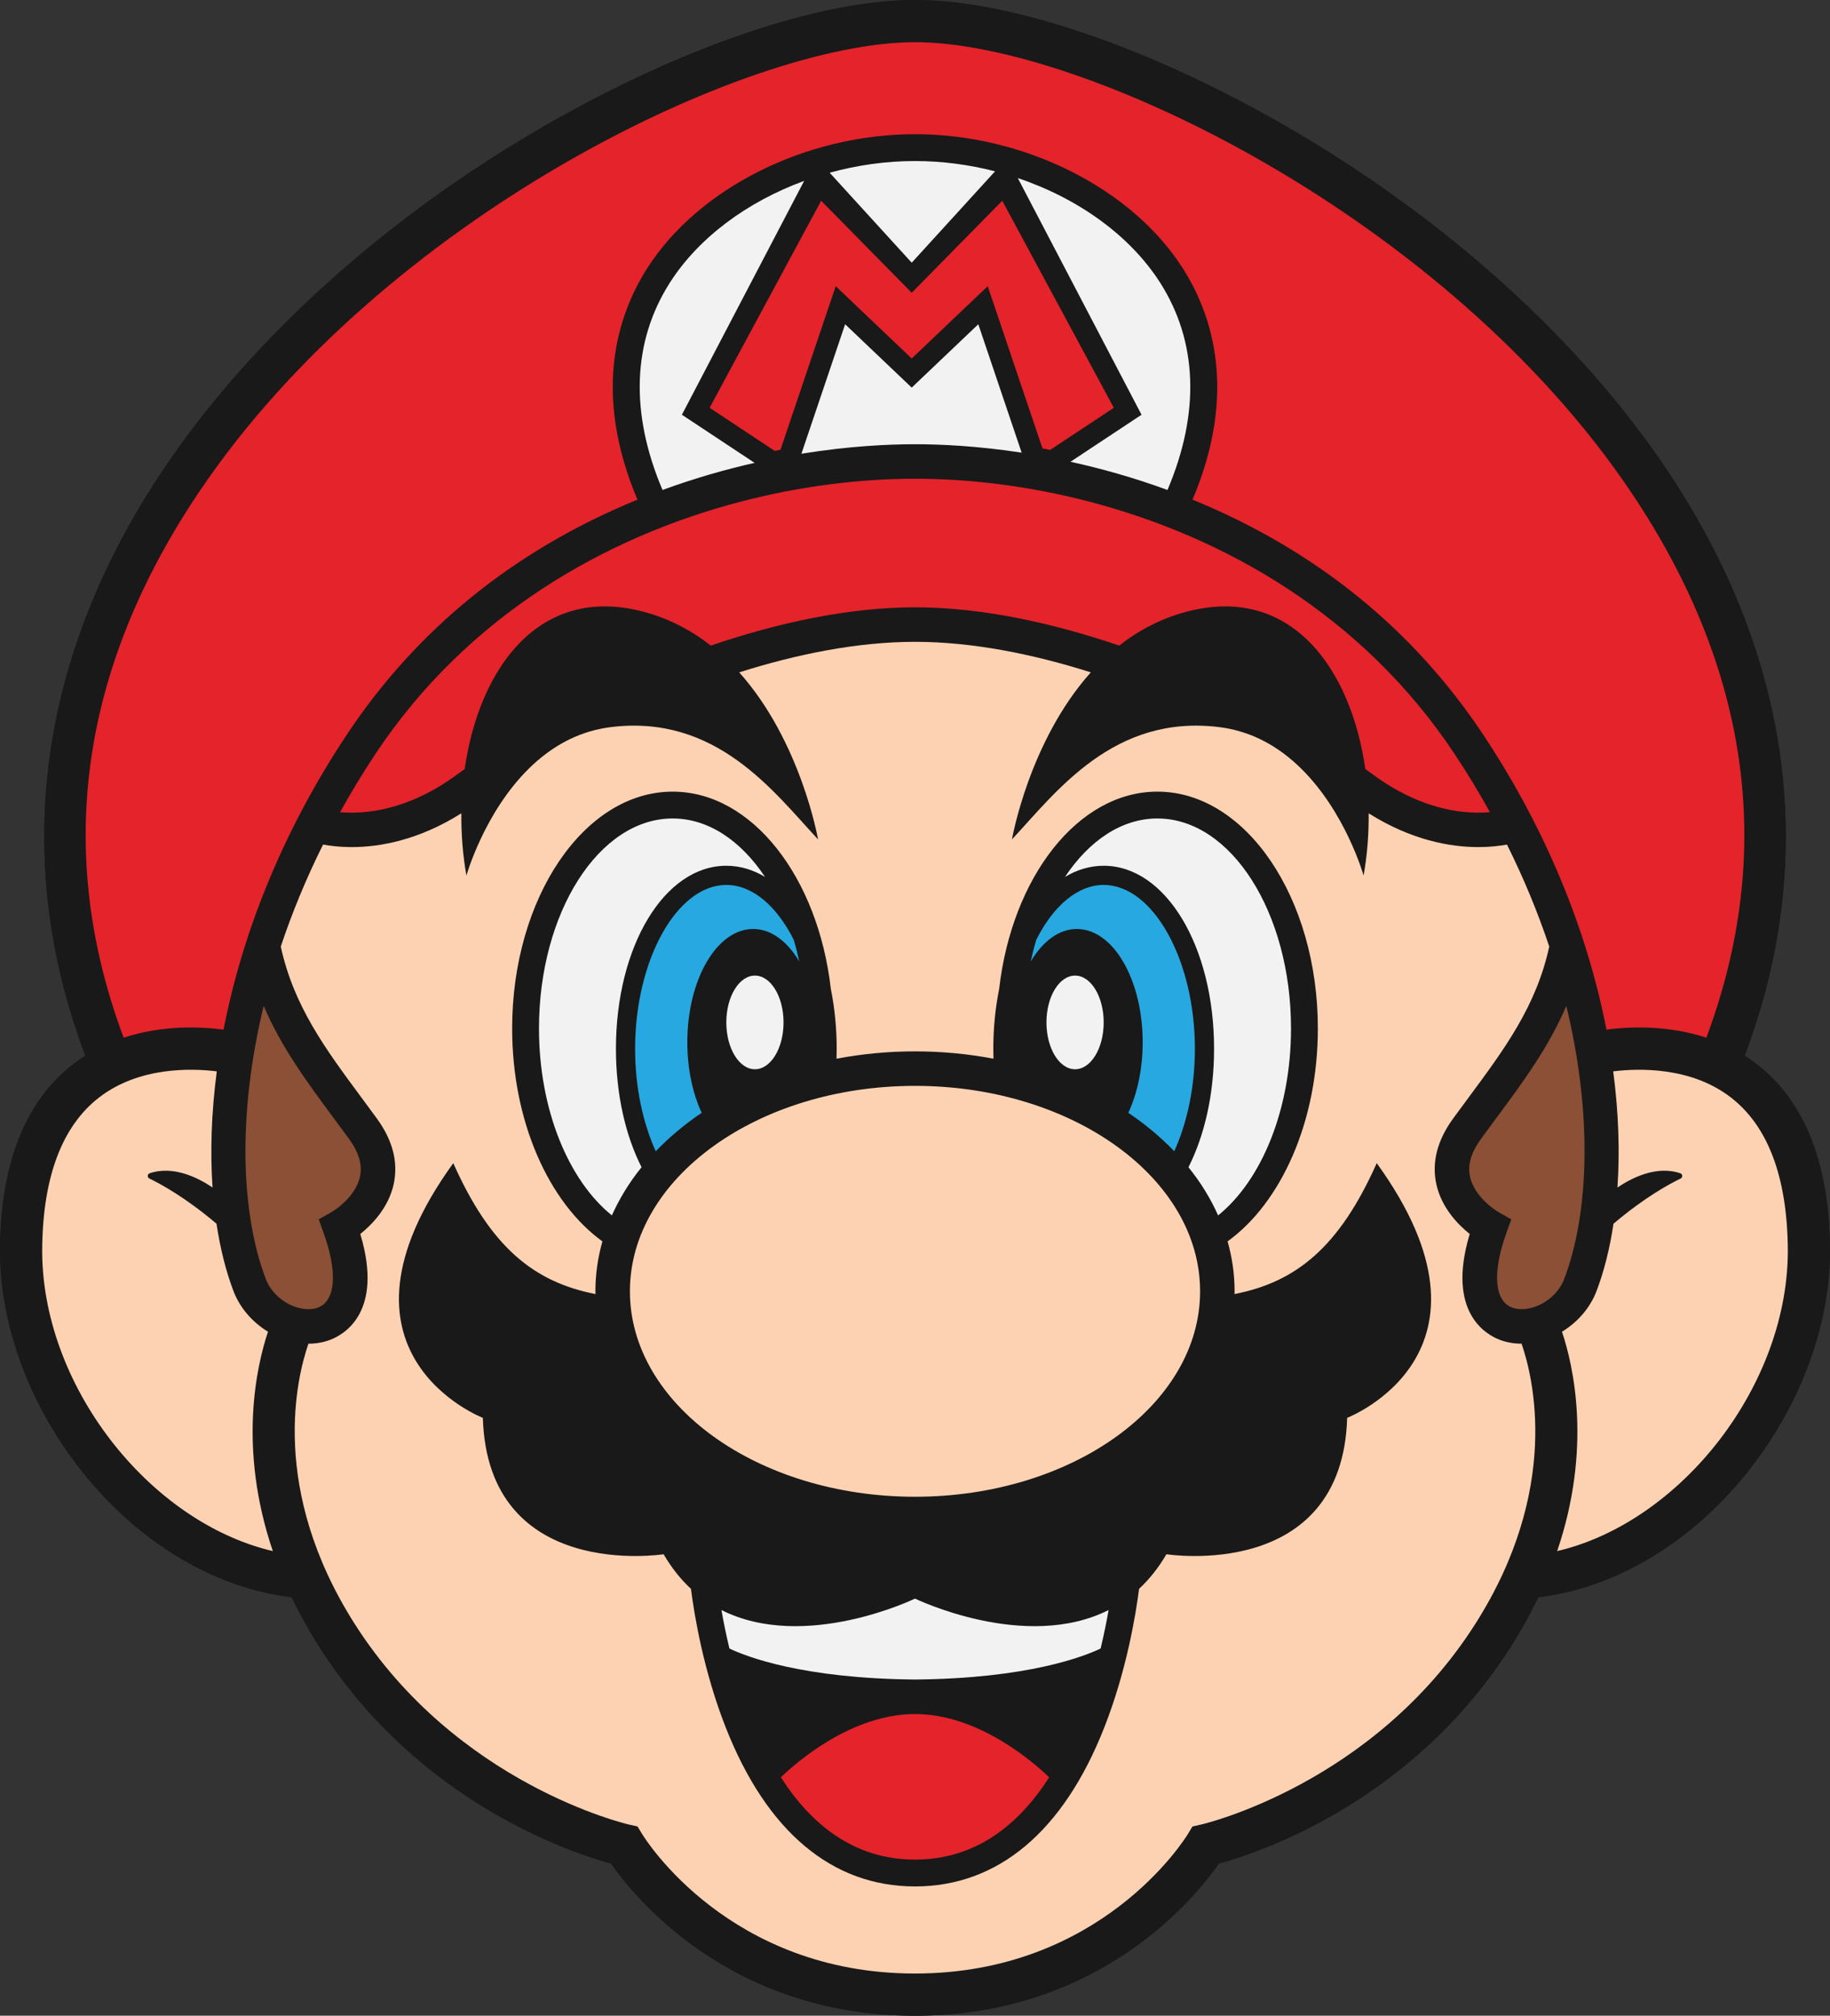 <?xml version="1.0" encoding="UTF-8"?>
<!-- Generator: Adobe Illustrator 26.1.0, SVG Export Plug-In . SVG Version: 6.00 Build 0)  -->
<svg xmlns="http://www.w3.org/2000/svg" xmlns:xlink="http://www.w3.org/1999/xlink" version="1.1" id="Layer_1" x="0px" y="0px" width="579.113px" height="637.857px" viewBox="0 0 579.113 637.857" xml:space="preserve">
<rect x="0" y="0" width="579.113" height="637.857" fill="#333333" stroke="none"/>
<path id="_x23_191919_00000084524638513899832610000008373294445975615896_" fill="#191919" d="M555.857,336.685  c-1.233-0.95-2.49-1.814-3.761-2.622c23.562-62.296,15.036-126.383-24.815-185.701c-27.454-40.864-69.945-79.229-119.643-108.028  C364.052,15.078,319.91,0,289.557,0c-30.353,0-74.496,15.078-118.081,40.334c-49.699,28.798-92.189,67.164-119.643,108.028  C11.982,207.68,3.456,271.768,27.018,334.063c-1.271,0.808-2.528,1.672-3.761,2.622C8.187,348.3,0.365,367.752,0.008,394.499  c-0.333,24.961,9.759,51.664,27.688,73.26c17.694,21.313,41.072,34.897,64.606,37.674c2.413,5.043,5.253,10.201,8.583,15.449  c31.494,49.626,80.377,65.537,92.49,68.821c7.028,10.128,37.337,48.155,96.181,48.155s89.154-38.026,96.181-48.155  c12.113-3.283,60.996-19.194,92.49-68.821c3.33-5.248,6.17-10.407,8.583-15.449c23.533-2.777,46.911-16.361,64.606-37.674  c17.93-21.596,28.021-48.299,27.688-73.26C578.749,367.752,570.926,348.3,555.857,336.685z"></path>
<path id="_x23_191919" fill="#191919" d="M555.857,336.685c-1.233-0.95-2.49-1.814-3.761-2.622  c23.562-62.296,15.036-126.383-24.815-185.701c-27.454-40.864-69.945-79.229-119.643-108.028C364.052,15.078,319.91,0,289.557,0  c-30.353,0-74.496,15.078-118.081,40.334c-49.699,28.798-92.189,67.164-119.643,108.028C11.982,207.68,3.456,271.768,27.018,334.063  c-1.271,0.808-2.528,1.672-3.761,2.622C8.187,348.3,0.365,367.752,0.008,394.499c-0.333,24.961,9.759,51.664,27.688,73.26  c17.694,21.313,41.072,34.897,64.606,37.674c2.413,5.043,5.253,10.201,8.583,15.449c31.494,49.626,80.377,65.537,92.49,68.821  c7.028,10.128,37.337,48.155,96.181,48.155s89.154-38.026,96.181-48.155c12.113-3.283,60.996-19.194,92.49-68.821  c3.33-5.248,6.17-10.407,8.583-15.449c23.533-2.777,46.911-16.361,64.606-37.674c17.93-21.596,28.021-48.299,27.688-73.26  C578.749,367.752,570.926,348.3,555.857,336.685z M62.911,155.805C121.335,68.843,236.168,13.346,289.557,13.346  s168.222,55.496,226.646,142.458c37.659,56.056,45.645,114.082,23.784,172.566c-12.444-4.089-24.668-3.467-31.619-2.546  c-5.702-29.351-18.014-61.746-39.026-93.376c-22.086-33.248-52.788-58.16-91.252-74.045c-0.237-0.098-0.472-0.189-0.709-0.286  c14.296-33.805,6.383-58.351-3.059-73.185c-16.169-25.401-50.233-42.467-84.765-42.467s-68.596,17.066-84.765,42.467  c-9.442,14.834-17.355,39.38-3.059,73.185c-0.237,0.097-0.472,0.188-0.709,0.286c-38.465,15.884-69.166,40.797-91.252,74.045  c-21.012,31.63-33.324,64.025-39.026,93.376c-6.951-0.921-19.175-1.543-31.619,2.546C17.266,269.887,25.252,211.861,62.911,155.805z   M288.517,92.646l28.654-29.12l35.305,65.519l-20.13,13.321c-0.82-0.157-1.636-0.31-2.444-0.456l-17.336-51.345l-24.049,22.88  l-24.049-22.88l-17.476,51.758c-0.608,0.116-1.217,0.233-1.831,0.355l-20.603-13.634l35.305-65.519L288.517,92.646z M262.55,54.659  c8.699-2.398,17.828-3.7,27.006-3.7c8.592,0,17.139,1.143,25.333,3.255l-26.372,28.917L262.55,54.659z M322.089,56.349  c19.069,6.422,35.547,18.188,45.068,33.145c11.863,18.637,12.631,41.234,2.3,65.556c-10.737-3.935-21.069-6.811-30.696-8.926  l22.482-14.877L322.089,56.349z M323.306,143.239c-14.079-2.149-25.801-2.667-33.75-2.667c-8.36,0-20.888,0.571-35.947,3.012  l13.835-40.975l21.072,20.047l21.071-20.047L323.306,143.239z M215.79,131.246l23.005,15.223c-9.182,2.081-18.98,4.856-29.139,8.58  c-10.332-24.321-9.563-46.918,2.3-65.556c9.094-14.287,24.537-25.664,42.522-32.252L215.79,131.246z M234.361,158.751  c19.233-5.027,38.138-7.26,55.195-7.26c17.057,0,35.962,2.232,55.195,7.26c42.307,11.059,86.201,35.642,115.495,79.741  c4.091,6.158,7.832,12.339,11.253,18.514c-7.647,0.681-21.321-0.358-37.01-11.894c-0.783-0.575-1.601-1.162-2.432-1.751  c-4.53-31.788-23.533-58.62-56.703-49.749c-8.151,2.18-15.157,5.962-21.172,10.683c-21.209-7.219-43.606-12.113-64.626-12.113  c-21.021,0-43.417,4.894-64.626,12.113c-6.015-4.721-13.021-8.503-21.172-10.683c-33.169-8.871-52.173,17.961-56.703,49.749  c-0.831,0.59-1.649,1.176-2.432,1.751c-15.688,11.536-29.363,12.576-37.01,11.894c3.421-6.174,7.162-12.356,11.253-18.514  C148.161,194.394,192.054,169.81,234.361,158.751z M13.353,394.676c0.3-22.417,6.347-38.353,17.978-47.364  c12.656-9.805,29.264-9.276,37.274-8.287c-1.734,13.163-2.113,25.54-1.34,36.757c-4.412-2.991-12.335-7.088-19.915-4.498  c-0.749,0.256-0.791,1.308-0.078,1.651c3.465,1.669,11.471,6,21.24,14.304c1.191,7.886,2.992,15.034,5.341,21.24  c2.076,5.485,6.118,9.989,10.957,12.937c-3.564,10.66-9.598,36.688,1.528,69.416C47.021,481.636,12.776,437.962,13.353,394.676z   M84.067,404.615c-7.663-20.248-9.107-51.265-0.622-86.303c5.618,13.171,13.778,24.189,22.269,35.656  c1.551,2.093,3.126,4.22,4.716,6.399c3.147,4.312,4.289,8.227,3.493,11.966c-1.456,6.837-8.98,11.222-9.035,11.253l-4.031,2.262  l1.565,4.35c4.491,12.471,3.785,21.51-1.841,23.586C95.401,415.698,86.874,412.035,84.067,404.615z M466.96,513.731  c-32.333,50.947-86.269,63.498-86.809,63.619l-2.782,0.622l-1.485,2.442c-1.092,1.787-27.629,44.098-86.328,44.098  s-85.235-42.311-86.328-44.098l-1.485-2.442l-2.782-0.622c-0.54-0.121-54.476-12.672-86.809-63.619  c-26.965-42.493-18.273-77.781-14.546-88.533c0.008,0,0.017,0.001,0.025,0.001c2.3,0,4.575-0.375,6.73-1.171  c4.302-1.588,17.153-8.579,9.652-33.544c3.68-2.941,8.935-8.288,10.566-15.774c1.501-6.885-0.293-13.877-5.331-20.78  c-1.604-2.2-3.196-4.347-4.76-6.461c-11.542-15.584-21.545-29.092-25.64-47.941c3.525-10.569,7.96-21.381,13.377-32.267  c2.317,0.423,5.39,0.793,9.078,0.793c8.813,0,21.096-2.132,34.694-10.688c-0.068,6.633,0.461,13.287,1.6,19.703  c0,0,5.633-20.1,20.004-34.094c5.944-5.789,13.384-10.529,22.539-12.373c0.967-0.195,1.951-0.361,2.956-0.489  c33.54-4.263,51.739,20.436,65.779,35.516c0,0-5.365-30.977-24.953-52.867c18.45-5.836,37.599-9.662,55.633-9.662  c18.034,0,37.183,3.826,55.633,9.662c-19.588,21.89-24.953,52.867-24.953,52.867c14.04-15.08,32.24-39.779,65.779-35.516  c1.006,0.128,1.989,0.294,2.956,0.489c9.155,1.843,16.595,6.584,22.539,12.373c14.37,13.994,20.004,34.094,20.004,34.094  c1.139-6.416,1.668-13.07,1.6-19.703c13.599,8.556,25.881,10.688,34.694,10.688c3.687,0,6.761-0.37,9.078-0.793  c5.417,10.886,9.852,21.698,13.377,32.267c-4.095,18.85-14.098,32.357-25.64,47.941c-1.564,2.114-3.155,4.261-4.76,6.461  c-5.038,6.903-6.832,13.895-5.331,20.78c1.63,7.485,6.885,12.833,10.566,15.774c-7.501,24.966,5.35,31.956,9.652,33.544  c2.155,0.796,4.43,1.171,6.73,1.171c0.008,0,0.017-0.001,0.025-0.001C485.233,435.95,493.925,471.238,466.96,513.731z   M478.533,413.784c-5.626-2.077-6.332-11.115-1.841-23.586l1.565-4.35l-4.031-2.262c-0.055-0.031-7.578-4.415-9.035-11.253  c-0.796-3.739,0.346-7.654,3.493-11.966c1.59-2.179,3.165-4.306,4.716-6.399c8.491-11.467,16.651-22.485,22.269-35.656  c8.485,35.038,7.041,66.055-0.622,86.303C492.239,412.035,483.712,415.698,478.533,413.784z M492.775,490.833  c11.125-32.728,5.092-58.756,1.528-69.416c4.839-2.949,8.881-7.452,10.957-12.937c2.348-6.206,4.15-13.354,5.341-21.24  c9.769-8.305,17.775-12.635,21.24-14.304c0.713-0.344,0.671-1.395-0.078-1.651c-7.58-2.589-15.503,1.507-19.915,4.498  c0.774-11.216,0.394-23.594-1.34-36.757c8.009-0.99,24.618-1.518,37.273,8.287c11.631,9.011,17.678,24.946,17.978,47.364  C566.337,437.962,532.093,481.636,492.775,490.833z M390.666,409.5c0.004-0.292,0.029-0.58,0.029-0.872  c0-5.419-0.775-10.703-2.219-15.804c16.896-12.185,28.565-37.803,28.565-67.372c0-41.324-22.783-74.943-50.786-74.943  c-25.121,0-46.027,27.061-50.067,62.462c-1.194,5.909-1.848,12.264-1.848,18.923c0,1.051,0.022,2.092,0.054,3.128  c-7.95-1.513-16.269-2.323-24.837-2.323c-8.568,0-16.887,0.811-24.837,2.323c0.032-1.036,0.054-2.077,0.054-3.128  c0-6.659-0.654-13.014-1.848-18.923c-4.04-35.401-24.946-62.462-50.067-62.462c-28.003,0-50.786,33.619-50.786,74.943  c0,29.569,11.668,55.187,28.565,67.372c-1.444,5.101-2.219,10.385-2.219,15.804c0,0.293,0.025,0.581,0.029,0.872  c-19.527-3.82-33.175-14.85-45.008-41.432c-43.549,60.254,9.36,80.599,9.36,80.599c1.56,51.999,57.199,43.159,57.199,43.159  c2.557,4.391,5.479,7.999,8.654,10.95c1.064,8.312,3.975,25.993,11.021,43.904c12.94,32.888,33.647,50.271,59.884,50.271  s46.944-17.383,59.884-50.271c7.046-17.911,9.957-35.592,11.021-43.904c3.175-2.951,6.097-6.558,8.654-10.95  c0,0,55.639,8.84,57.199-43.159c0,0,52.909-20.345,9.36-80.599C423.84,394.65,410.193,405.68,390.666,409.5z M327.933,297.388  c5.327-10.586,12.984-17.356,21.336-17.356c15.645,0,28.864,23.75,28.864,51.862c0,12.141-2.469,23.462-6.531,32.414  c-4.261-4.434-9.13-8.515-14.537-12.161c2.841-6.127,4.543-13.886,4.543-22.334c0-19.796-9.325-35.844-20.827-35.844  c-5.688,0-10.84,3.928-14.599,10.288C326.687,301.908,327.27,299.613,327.933,297.388z M349.269,323.54  c0,8.186-4.055,14.823-9.057,14.823c-5.002,0-9.057-6.636-9.057-14.823s4.055-14.823,9.057-14.823  C345.214,308.717,349.269,315.354,349.269,323.54z M251.181,297.388c0.663,2.225,1.245,4.52,1.751,6.87  c-3.759-6.36-8.911-10.288-14.599-10.288c-11.503,0-20.827,16.048-20.827,35.844c0,8.448,1.702,16.207,4.543,22.334  c-5.407,3.646-10.276,7.727-14.537,12.161c-4.062-8.952-6.531-20.274-6.531-32.414c0-28.112,13.219-51.862,28.864-51.862  C238.196,280.032,245.854,286.802,251.181,297.388z M247.957,323.54c0,8.186-4.055,14.823-9.057,14.823s-9.057-6.636-9.057-14.823  s4.055-14.823,9.057-14.823S247.957,315.354,247.957,323.54z M170.565,325.452c0-36.641,18.972-66.45,42.293-66.45  c11.334,0,21.632,7.055,29.233,18.5c-3.795-2.289-7.917-3.536-12.247-3.536c-19.587,0-34.93,25.445-34.93,57.928  c0,14.418,3.03,27.439,8.105,37.472c-3.848,4.763-6.994,9.875-9.386,15.244C179.954,373.59,170.565,351.218,170.565,325.452z   M289.557,588.458c-19.468,0-33.036-11.354-42.446-26.05c4.916-4.733,22.341-20.012,42.446-20.012  c20.133,0,37.577,15.32,42.465,20.03C322.612,577.113,309.04,588.458,289.557,588.458z M348.297,521.66  c-5.3,2.536-23.048,9.497-58.741,9.815c-35.65-0.318-53.4-7.263-58.723-9.807c-1.084-4.499-1.905-8.626-2.529-12.178  c26.396,13.308,61.252-3.625,61.252-3.625s34.865,16.937,61.262,3.62C350.197,513.037,349.379,517.162,348.297,521.66z   M289.557,473.637c-49.747,0-90.219-29.163-90.219-65.01c0-35.847,40.472-65.01,90.219-65.01s90.219,29.163,90.219,65.01  C379.776,444.474,339.304,473.637,289.557,473.637z M385.479,384.609c-2.392-5.369-5.538-10.482-9.386-15.244  c5.076-10.033,8.105-23.054,8.105-37.472c0-32.483-15.343-57.928-34.93-57.928c-4.33,0-8.452,1.248-12.247,3.536  c7.601-11.445,17.9-18.5,29.233-18.5c23.321,0,42.293,29.809,42.293,66.45C408.548,351.218,399.159,373.59,385.479,384.609z"></path>
<g id="_x3C_Group_x3E__-__x23_8B5035">
	<path id="_x23_8B5035_00000008831982505529354720000007065401753366846881_" fill="#8B5035" d="M105.713,353.968   c-8.491-11.467-16.651-22.485-22.269-35.656c-8.485,35.038-7.041,66.055,0.622,86.303c2.807,7.42,11.335,11.083,16.514,9.169   c5.626-2.076,6.332-11.115,1.841-23.586l-1.565-4.35l4.031-2.262c0.055-0.031,7.578-4.415,9.035-11.253   c0.796-3.739-0.346-7.654-3.493-11.966C108.839,358.188,107.264,356.061,105.713,353.968z"></path>
	<path id="_x23_8B5035" fill="#8B5035" d="M495.668,318.312c-5.617,13.171-13.778,24.189-22.269,35.656   c-1.551,2.093-3.126,4.22-4.716,6.399c-3.147,4.312-4.289,8.227-3.493,11.966c1.456,6.837,8.98,11.222,9.035,11.253l4.031,2.262   l-1.565,4.35c-4.491,12.471-3.784,21.51,1.841,23.586c5.179,1.915,13.707-1.748,16.514-9.169   C502.709,384.367,504.153,353.35,495.668,318.312z"></path>
</g>
<g id="_x3C_Group_x3E__-__x23_27A8E0">
	<path id="_x23_27A8E0_00000060726046135682771680000017931269821402784157_" fill="#27A8E0" d="M349.269,280.032   c-8.351,0-16.009,6.77-21.336,17.356c-0.663,2.225-1.245,4.52-1.751,6.87c3.759-6.36,8.911-10.288,14.599-10.288   c11.503,0,20.827,16.048,20.827,35.844c0,8.448-1.702,16.207-4.543,22.334c5.407,3.646,10.276,7.727,14.537,12.161   c4.062-8.952,6.531-20.274,6.531-32.414C378.132,303.781,364.914,280.032,349.269,280.032z"></path>
	<path id="_x23_27A8E0" fill="#27A8E0" d="M229.845,280.032c-15.645,0-28.864,23.75-28.864,51.861   c0,12.141,2.469,23.463,6.531,32.414c4.261-4.434,9.13-8.515,14.537-12.161c-2.841-6.127-4.543-13.886-4.543-22.334   c0-19.796,9.325-35.844,20.827-35.844c5.688,0,10.84,3.928,14.599,10.288c-0.506-2.35-1.089-4.645-1.751-6.87   C245.854,286.802,238.196,280.032,229.845,280.032z"></path>
</g>
<g id="_x3C_Group_x3E__-__x23_F2F2F3">
	<path id="_x23_F2F2F3_00000013915122255449204880000008415852192638334135_" fill="#F2F2F3" d="M289.557,505.866   c0,0-34.856,16.933-61.252,3.625c0.624,3.553,1.445,7.679,2.529,12.178c5.323,2.543,23.073,9.488,58.723,9.807   c35.692-0.319,53.441-7.28,58.741-9.815c1.081-4.498,1.9-8.623,2.521-12.174C324.421,522.803,289.557,505.866,289.557,505.866z"></path>
	<path id="_x23_F2F2F3_00000022556629685113410020000012084050443531449786_" fill="#F2F2F3" d="M331.156,323.54   c0-8.186,4.055-14.823,9.057-14.823c5.002,0,9.057,6.636,9.057,14.823s-4.055,14.823-9.057,14.823   C335.211,338.362,331.156,331.726,331.156,323.54z M366.255,259.002c-11.334,0-21.632,7.055-29.233,18.5   c3.795-2.289,7.917-3.536,12.247-3.536c19.587,0,34.93,25.445,34.93,57.928c0,14.418-3.03,27.439-8.105,37.472   c3.848,4.763,6.994,9.875,9.386,15.244c13.679-11.019,23.069-33.391,23.069-59.157   C408.548,288.811,389.576,259.002,366.255,259.002z"></path>
	<path id="_x23_F2F2F3_00000034775709058172091270000009327295409631208888_" fill="#F2F2F3" d="M238.901,308.717   c5.002,0,9.057,6.636,9.057,14.823s-4.055,14.823-9.057,14.823s-9.057-6.636-9.057-14.823S233.899,308.717,238.901,308.717z    M229.845,273.965c4.33,0,8.452,1.248,12.247,3.536c-7.601-11.445-17.899-18.5-29.233-18.5c-23.321,0-42.293,29.809-42.293,66.45   c0,25.767,9.389,48.138,23.069,59.157c2.392-5.369,5.538-10.482,9.386-15.244c-5.076-10.033-8.105-23.053-8.105-37.472   C194.915,299.41,210.257,273.965,229.845,273.965z"></path>
	<path id="_x23_F2F2F3" fill="#F2F2F3" d="M209.657,155.049c-10.332-24.321-9.563-46.918,2.3-65.556   c9.094-14.287,24.537-25.664,42.522-32.252l-38.688,74.004l23.005,15.223C229.614,148.551,219.816,151.326,209.657,155.049z    M288.517,122.656l-21.072-20.047l-13.835,40.975c15.059-2.441,27.587-3.012,35.947-3.012c7.949,0,19.671,0.518,33.75,2.667   l-13.719-40.63L288.517,122.656z M314.889,54.214c-8.193-2.112-16.741-3.255-25.333-3.255c-9.178,0-18.307,1.302-27.006,3.7   l25.967,28.472L314.889,54.214z M338.76,146.123c9.627,2.115,19.96,4.991,30.696,8.926c10.332-24.321,9.563-46.918-2.3-65.556   c-9.521-14.957-25.999-26.723-45.068-33.145l39.154,74.897L338.76,146.123z"></path>
</g>
<path id="_x23_FDD2B2" fill="#FDD2B2" d="M379.776,408.628c0,35.846-40.472,65.01-90.219,65.01  c-49.747,0-90.219-29.163-90.219-65.01c0-35.847,40.472-65.01,90.219-65.01C339.304,343.618,379.776,372.781,379.776,408.628z   M84.81,421.417c-4.839-2.948-8.881-7.452-10.957-12.937c-2.348-6.206-4.15-13.354-5.341-21.24  c-9.769-8.305-17.775-12.635-21.24-14.304c-0.713-0.344-0.671-1.395,0.078-1.651c7.58-2.589,15.503,1.507,19.915,4.498  c-0.774-11.216-0.394-23.594,1.34-36.757c-8.009-0.99-24.618-1.518-37.273,8.287c-11.631,9.011-17.678,24.946-17.978,47.364  c-0.577,43.286,33.667,86.96,72.985,96.157C75.213,458.106,81.246,432.077,84.81,421.417z M547.782,347.313  c-12.656-9.805-29.265-9.276-37.274-8.287c1.734,13.163,2.113,25.541,1.34,36.757c4.412-2.991,12.335-7.088,19.915-4.498  c0.749,0.256,0.791,1.308,0.078,1.651c-3.464,1.669-11.471,6-21.24,14.304c-1.191,7.886-2.992,15.034-5.341,21.24  c-2.076,5.485-6.118,9.989-10.957,12.937c3.564,10.66,9.598,36.688-1.528,69.416c39.317-9.197,73.562-52.871,72.985-96.157  C565.46,372.259,559.413,356.324,547.782,347.313z M459.864,353.93c-5.038,6.903-6.832,13.895-5.331,20.78  c1.63,7.485,6.885,12.833,10.566,15.774c-7.501,24.966,5.35,31.956,9.652,33.544c2.155,0.796,4.43,1.171,6.73,1.171  c0.008,0,0.017-0.001,0.025-0.001c3.727,10.752,12.42,46.04-14.546,88.533c-32.333,50.947-86.269,63.498-86.809,63.619l-2.782,0.622  l-1.485,2.442c-1.092,1.787-27.629,44.098-86.328,44.098s-85.235-42.311-86.328-44.098l-1.485-2.442l-2.782-0.622  c-0.54-0.121-54.476-12.672-86.809-63.619c-26.965-42.493-18.273-77.781-14.546-88.533c0.008,0,0.017,0.001,0.025,0.001  c2.3,0,4.575-0.375,6.73-1.171c4.302-1.588,17.153-8.578,9.652-33.544c3.68-2.941,8.935-8.288,10.566-15.774  c1.501-6.885-0.293-13.877-5.331-20.78c-1.604-2.2-3.196-4.347-4.76-6.461c-11.542-15.584-21.545-29.092-25.64-47.941  c3.525-10.569,7.96-21.381,13.377-32.267c2.317,0.423,5.39,0.793,9.078,0.793c8.813,0,21.096-2.132,34.694-10.688  c-0.068,6.633,0.461,13.287,1.6,19.703c0,0,5.633-20.1,20.004-34.094c5.944-5.789,13.384-10.529,22.539-12.373  c0.967-0.195,1.951-0.361,2.956-0.489c33.54-4.263,51.739,20.436,65.779,35.516c0,0-5.365-30.977-24.953-52.867  c18.45-5.836,37.598-9.662,55.633-9.662s37.183,3.826,55.633,9.662c-19.588,21.89-24.953,52.867-24.953,52.867  c14.04-15.08,32.24-39.779,65.779-35.516c1.005,0.128,1.989,0.294,2.956,0.489c9.155,1.843,16.595,6.584,22.539,12.373  c14.371,13.994,20.004,34.094,20.004,34.094c1.139-6.416,1.668-13.07,1.6-19.703c13.599,8.556,25.881,10.688,34.694,10.688  c3.687,0,6.761-0.37,9.078-0.793c5.417,10.886,9.852,21.698,13.377,32.267c-4.095,18.85-14.098,32.357-25.64,47.941  C463.059,349.583,461.468,351.73,459.864,353.93z M435.674,368.068c-11.834,26.582-25.481,37.612-45.008,41.432  c0.004-0.292,0.029-0.58,0.029-0.872c0-5.419-0.775-10.703-2.219-15.804c16.896-12.185,28.565-37.803,28.565-67.372  c0-41.324-22.783-74.943-50.786-74.943c-25.121,0-46.027,27.061-50.067,62.462c-1.194,5.909-1.848,12.264-1.848,18.923  c0,1.051,0.022,2.092,0.054,3.128c-7.95-1.513-16.269-2.323-24.837-2.323s-16.886,0.811-24.837,2.323  c0.032-1.036,0.054-2.077,0.054-3.128c0-6.659-0.654-13.014-1.848-18.923c-4.04-35.401-24.946-62.462-50.067-62.462  c-28.003,0-50.786,33.619-50.786,74.943c0,29.569,11.668,55.187,28.565,67.372c-1.444,5.101-2.219,10.385-2.219,15.804  c0,0.293,0.025,0.581,0.029,0.872c-19.527-3.82-33.174-14.85-45.008-41.432c-43.549,60.254,9.36,80.599,9.36,80.599  c1.56,51.999,57.199,43.159,57.199,43.159c2.557,4.391,5.479,7.999,8.654,10.95c1.064,8.312,3.975,25.993,11.021,43.905  c12.94,32.888,33.647,50.271,59.884,50.271s46.944-17.383,59.884-50.271c7.046-17.911,9.957-35.592,11.021-43.905  c3.175-2.951,6.097-6.558,8.654-10.95c0,0,55.639,8.84,57.199-43.159C426.315,448.667,479.224,428.322,435.674,368.068z"></path>
<g id="_x3C_Group_x3E__-__x23_E4232A">
	<path id="_x23_E4232A_00000077297284896157299790000001817206038168259991_" fill="#E4232A" d="M247.11,562.408   c9.41,14.697,22.978,26.05,42.446,26.05c19.483,0,33.055-11.344,42.464-26.032c-4.888-4.711-22.332-20.03-42.465-20.03   C269.451,542.395,252.026,557.674,247.11,562.408z"></path>
	<path id="_x23_E4232A" fill="#E4232A" d="M460.247,238.492c4.091,6.158,7.832,12.339,11.253,18.514   c-7.647,0.681-21.321-0.358-37.01-11.894c-0.783-0.575-1.601-1.162-2.432-1.751c-4.529-31.788-23.533-58.62-56.703-49.749   c-8.151,2.18-15.157,5.962-21.172,10.683c-21.209-7.219-43.606-12.113-64.626-12.113c-21.021,0-43.417,4.894-64.626,12.113   c-6.016-4.721-13.021-8.503-21.172-10.683c-33.169-8.871-52.173,17.961-56.703,49.749c-0.831,0.59-1.649,1.176-2.432,1.751   c-15.688,11.536-29.363,12.576-37.01,11.894c3.421-6.174,7.162-12.356,11.253-18.514c29.294-44.098,73.187-68.682,115.495-79.74   c19.233-5.027,38.138-7.26,55.195-7.26c17.057,0,35.962,2.232,55.195,7.26C387.059,169.81,430.952,194.393,460.247,238.492z    M246.992,142.324l17.476-51.758l24.049,22.88l24.049-22.88l17.336,51.345c0.808,0.146,1.623,0.299,2.443,0.456l20.13-13.321   L317.17,63.526l-28.654,29.12l-28.654-29.12l-35.305,65.519l20.603,13.634C245.775,142.557,246.384,142.44,246.992,142.324z    M516.202,155.805C457.778,68.843,342.945,13.346,289.557,13.346S121.335,68.843,62.911,155.805   c-37.659,56.056-45.645,114.082-23.784,172.566c12.444-4.089,24.668-3.467,31.619-2.546c5.702-29.351,18.014-61.746,39.026-93.376   c22.086-33.248,52.788-58.16,91.252-74.045c0.237-0.098,0.472-0.189,0.709-0.286c-14.296-33.805-6.383-58.351,3.059-73.185   c16.169-25.401,50.233-42.467,84.765-42.467c34.532,0,68.596,17.066,84.765,42.467c9.442,14.834,17.355,39.38,3.059,73.185   c0.237,0.097,0.472,0.188,0.709,0.286c38.465,15.884,69.166,40.797,91.252,74.045c21.012,31.63,33.324,64.025,39.026,93.376   c6.951-0.92,19.175-1.543,31.619,2.546C561.847,269.887,553.861,211.861,516.202,155.805z"></path>
</g>
<g>
</g>
<g>
</g>
<g>
</g>
<g>
</g>
<g>
</g>
</svg>
